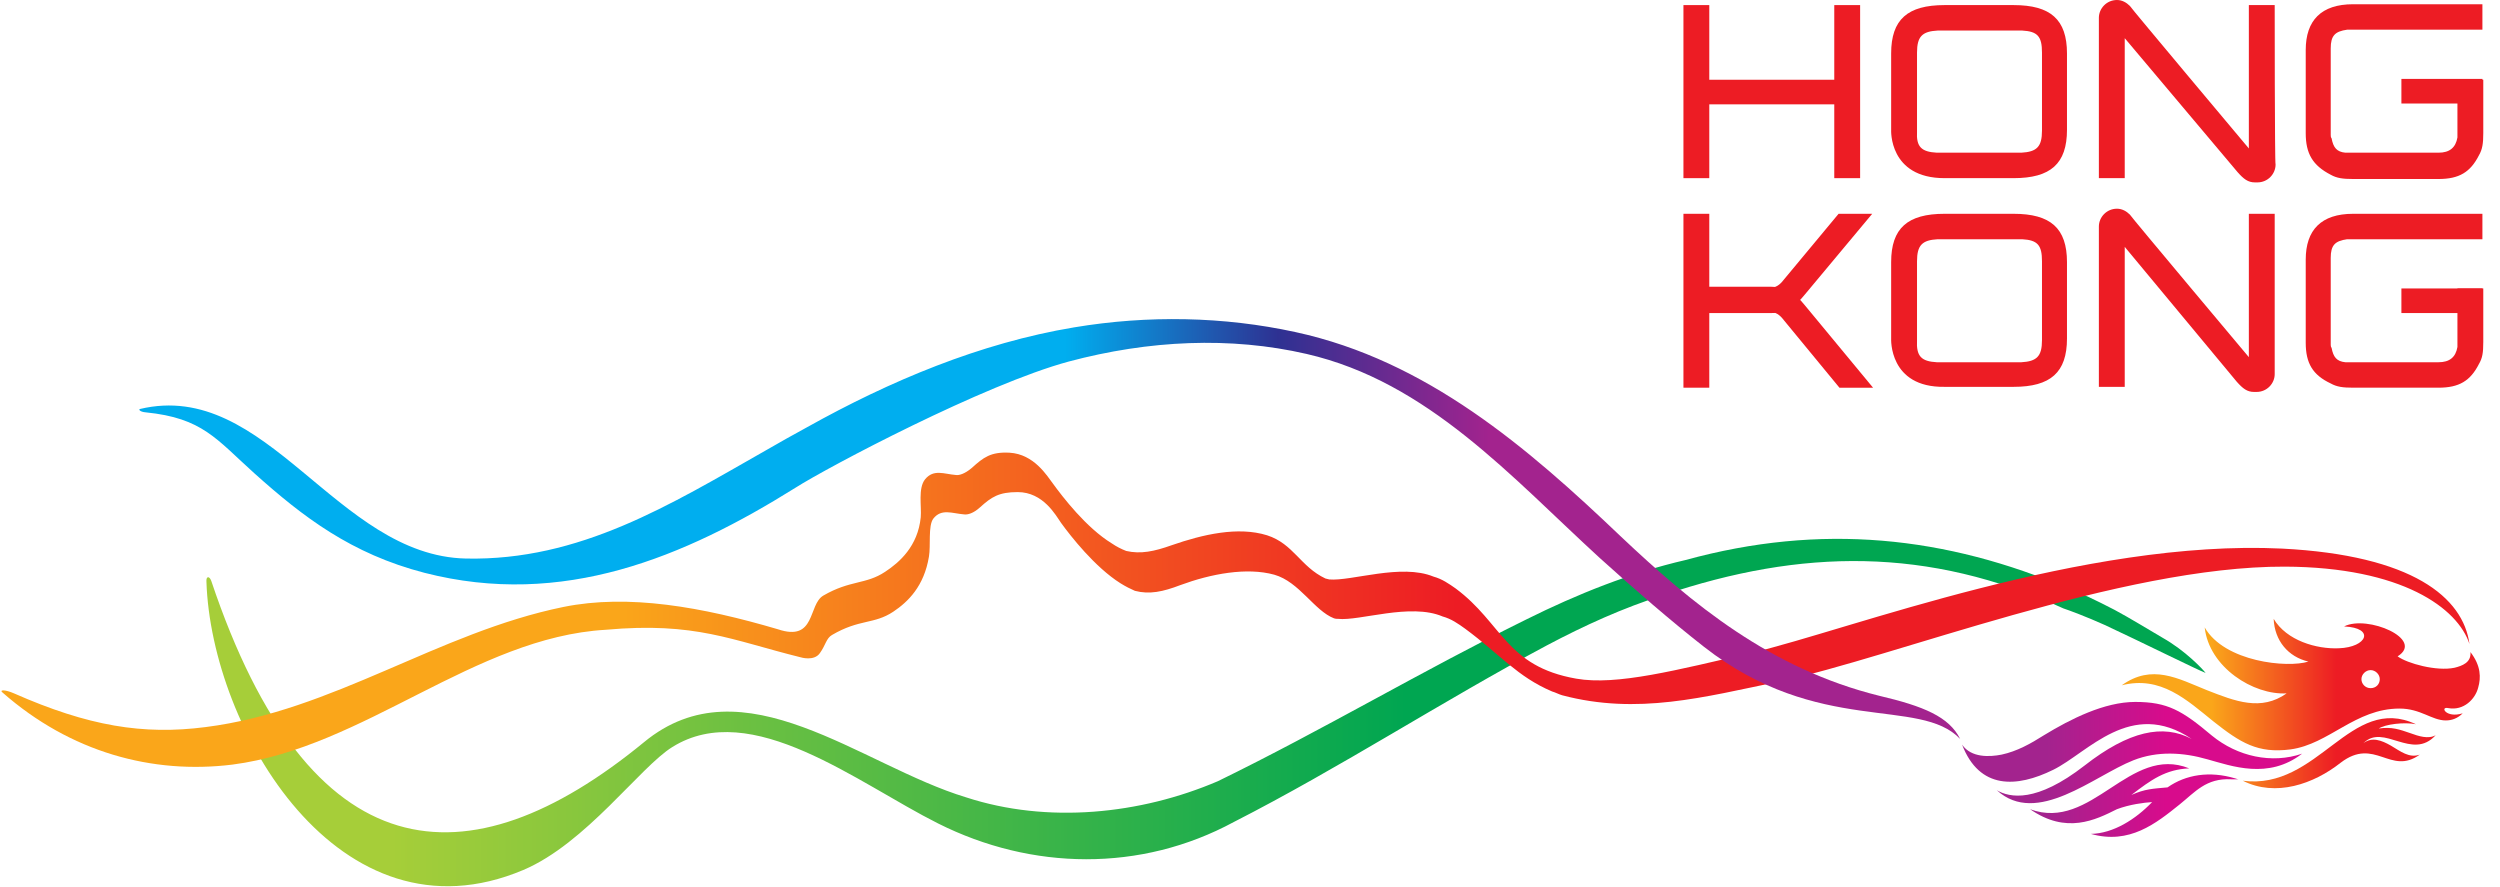 <svg width="141" height="50" viewBox="0 0 141 50" fill="none" xmlns="http://www.w3.org/2000/svg">
<path d="M106.661 7.321V3.014C106.661 1.101 107.585 0.287 109.675 0.287H113.564C115.654 0.287 116.578 1.101 116.578 3.014V7.321C116.578 9.234 115.654 10.048 113.564 10.048H109.675C106.515 10.048 106.661 7.321 106.661 7.321ZM109.238 8.612C109.286 8.612 109.383 8.612 109.432 8.612H113.807C113.856 8.612 113.953 8.612 114.001 8.612C114.876 8.565 115.168 8.278 115.168 7.368V2.967C115.168 2.057 114.925 1.77 114.05 1.723C114.001 1.723 113.904 1.723 113.856 1.723H109.481C109.432 1.723 109.335 1.723 109.286 1.723C108.411 1.77 108.12 2.057 108.12 2.967V7.416C108.071 8.278 108.363 8.565 109.238 8.612Z" fill="#ED1C24"/>
<path d="M94.946 10.048V0.287H96.404V4.498H103.453V0.287H104.911V10.048H103.453V5.885H96.404V10.048H94.946Z" fill="#ED1C24"/>
<path d="M128.293 0.287H126.835V8.373C126.835 8.373 120.126 0.383 120.126 0.335C119.932 0.144 119.689 0 119.397 0C118.814 0 118.376 0.478 118.376 1.005V10.048H119.835V2.153L126.203 9.713C126.543 10.096 126.786 10.287 127.175 10.287C127.224 10.287 127.272 10.287 127.321 10.287C127.904 10.287 128.342 9.809 128.342 9.282C128.293 9.234 128.293 0.287 128.293 0.287Z" fill="#ED1C24"/>
<path d="M130.043 7.512V2.823C130.043 1.148 130.918 0.239 132.717 0.239H140.008V1.675H132.571C132.522 1.675 132.425 1.675 132.376 1.675C131.696 1.77 131.453 2.01 131.453 2.727V7.608C131.453 7.656 131.453 7.751 131.501 7.799C131.599 8.325 131.793 8.565 132.279 8.612H132.668H137.529C138.161 8.612 138.501 8.325 138.599 7.751C138.599 7.703 138.599 7.656 138.599 7.608V4.498H140.057V7.512C140.057 8.086 140.008 8.421 139.814 8.756C139.328 9.713 138.696 10.096 137.529 10.096H132.717C132.133 10.096 131.793 10.048 131.453 9.856C130.432 9.33 130.043 8.66 130.043 7.512Z" fill="#ED1C24"/>
<path d="M140.008 4.45H135.439V5.838H140.008V4.45Z" fill="#ED1C24"/>
<path d="M130.043 19.33V14.641C130.043 12.967 130.918 12.058 132.717 12.058H140.008V13.493H132.571C132.522 13.493 132.425 13.493 132.376 13.493C131.696 13.589 131.453 13.828 131.453 14.546V19.426C131.453 19.474 131.453 19.57 131.501 19.617C131.599 20.144 131.793 20.383 132.279 20.431H132.668H137.529C138.161 20.431 138.501 20.144 138.599 19.57C138.599 19.522 138.599 19.474 138.599 19.426V16.268H140.057V19.282C140.057 19.904 140.008 20.192 139.814 20.526C139.328 21.483 138.696 21.866 137.529 21.866H132.717C132.133 21.866 131.793 21.818 131.453 21.627C130.432 21.148 130.043 20.479 130.043 19.33Z" fill="#ED1C24"/>
<path d="M140.008 16.269H135.439V17.656H140.008V16.269Z" fill="#ED1C24"/>
<path d="M106.661 19.091V14.785C106.661 12.871 107.585 12.058 109.675 12.058H113.564C115.654 12.058 116.578 12.871 116.578 14.785V19.091C116.578 21.005 115.654 21.818 113.564 21.818H109.675C106.515 21.866 106.661 19.091 106.661 19.091ZM109.238 20.431C109.286 20.431 109.383 20.431 109.432 20.431H113.807C113.856 20.431 113.953 20.431 114.001 20.431C114.876 20.383 115.168 20.096 115.168 19.187V14.737C115.168 13.828 114.925 13.541 114.05 13.493C114.001 13.493 113.904 13.493 113.856 13.493H109.481C109.432 13.493 109.335 13.493 109.286 13.493C108.411 13.541 108.12 13.828 108.12 14.737V19.187C108.071 20.096 108.363 20.383 109.238 20.431Z" fill="#ED1C24"/>
<path d="M128.293 12.058H126.835V20.144C126.835 20.144 120.126 12.153 120.126 12.105C119.932 11.914 119.689 11.771 119.397 11.771C118.814 11.771 118.376 12.249 118.376 12.775V21.818H119.835V13.924L126.154 21.531C126.495 21.914 126.738 22.105 127.126 22.105C127.175 22.105 127.224 22.105 127.272 22.105C127.856 22.105 128.293 21.627 128.293 21.101C128.293 21.005 128.293 12.058 128.293 12.058Z" fill="#ED1C24"/>
<path d="M96.404 12.058H94.946V21.866H96.404V12.058Z" fill="#ED1C24"/>
<path d="M101.8 17.226C101.217 16.508 100.731 16.173 99.904 16.173H95.626V17.608H99.904C100.245 17.608 100.488 17.895 100.633 18.087L103.745 21.867H105.64L101.8 17.226Z" fill="#ED1C24"/>
<path d="M101.8 16.603C101.217 17.321 100.731 17.656 99.904 17.656H95.626V16.22H99.904C100.245 16.22 100.488 15.933 100.633 15.742L103.696 12.058H105.592L101.8 16.603Z" fill="#ED1C24"/>
<g clip-path="url(#clip0_2963_16103)">
<path d="M124.752 41.489C123.066 40.07 122.25 39.589 120.427 39.589C118.686 39.589 116.782 40.552 115.286 41.463C114.524 41.945 113.762 42.373 112.892 42.56C112.212 42.694 111.178 42.748 110.661 41.998C111.64 44.542 113.735 44.435 115.802 43.417C117.761 42.453 120.182 39.374 123.61 41.677C122.005 40.82 120.073 41.222 117.571 43.176C114.85 45.292 113.354 44.997 112.62 44.569C114.878 46.63 118.087 43.765 120.318 42.882C121.678 42.346 123.12 42.427 124.507 42.828C125.867 43.203 127.935 43.98 129.839 42.507C128.125 43.096 126.194 42.668 124.752 41.489ZM122.25 44.408C121.406 44.488 120.998 44.488 120.209 44.836C121.325 43.98 122.141 43.391 123.474 43.337C120.1 41.971 117.979 46.925 114.497 45.64C116.537 47.059 118.169 46.255 119.393 45.64C120.1 45.372 120.917 45.265 121.379 45.238C120.454 46.202 119.203 47.005 117.924 47.032C120.1 47.648 121.597 46.443 122.93 45.372C123.8 44.676 124.426 43.873 125.84 43.953C125.976 43.953 126.167 43.953 126.248 43.953C126.194 43.953 126.085 43.899 126.058 43.899C124.616 43.471 123.283 43.685 122.25 44.408Z" fill="url(#paint0_linear_2963_16103)"/>
<path d="M135.959 41.356C135.334 41.141 134.899 40.981 134.164 41.088C134.518 40.847 135.606 40.713 136.259 40.847C132.559 39.106 130.764 44.595 126.493 44.033C128.343 44.97 130.492 44.221 132.015 43.016C133.946 41.543 134.817 43.765 136.476 42.56C135.878 42.775 135.388 42.373 134.844 42.052C134.327 41.757 133.783 41.543 133.294 41.918C134.436 40.767 136.041 42.935 137.374 41.463C136.966 41.704 136.395 41.516 135.959 41.356ZM139.333 36.777C139.387 37.366 138.87 37.553 138.435 37.661C137.428 37.875 135.769 37.42 135.225 37.018C136.776 36.054 133.511 34.662 132.206 35.331C133.974 35.411 133.511 36.509 131.906 36.563C130.655 36.616 128.968 36.135 128.234 34.903C128.288 36.135 129.05 37.045 130.193 37.313C129.023 37.687 125.459 37.339 124.344 35.385C124.589 37.634 127.091 39.214 128.968 39.106C127.527 40.124 126.085 39.562 124.453 38.919C122.848 38.276 121.379 37.42 119.665 38.651C121.868 38.089 123.337 39.481 124.834 40.686C126.357 41.891 127.336 42.507 129.186 42.266C131.362 41.971 132.831 39.963 135.334 39.963C136.531 39.963 137.156 40.633 137.945 40.633C138.272 40.633 138.598 40.526 138.897 40.231C137.945 40.526 137.592 39.829 138.081 39.937C138.952 40.097 139.605 39.428 139.768 38.785C139.931 38.223 139.931 37.553 139.333 36.777ZM133.702 38.812C133.402 38.812 133.185 38.571 133.185 38.303C133.185 38.035 133.43 37.794 133.702 37.794C133.974 37.794 134.219 38.035 134.219 38.303C134.219 38.598 134.001 38.812 133.702 38.812Z" fill="url(#paint1_linear_2963_16103)"/>
<path d="M11.643 32.814C11.915 41.088 19.123 53.458 29.515 49.067C33.051 47.567 36.098 43.257 37.921 42.132C42.382 39.347 48.367 44.167 52.909 46.443C58.187 49.094 64.335 49.201 69.585 46.362C75.569 43.31 81.364 39.535 87.239 36.402C89.361 35.278 91.537 34.287 93.822 33.564C101.602 30.94 108.757 30.833 116.373 34.314C116.7 34.421 117.706 34.796 118.713 35.251C120.726 36.188 123.909 37.768 124.398 37.955C124.235 37.741 123.256 36.697 121.977 35.974C121.107 35.465 120.155 34.876 119.257 34.394C118.223 33.859 117.326 33.43 116.782 33.243C109.736 30.217 102.69 29.494 95.074 31.583C91.945 32.306 88.953 33.511 86.097 34.93C80.221 37.821 74.617 41.168 68.687 44.06C64.307 45.934 59.084 46.47 54.487 44.97C48.557 43.176 41.919 37.232 36.316 41.864C26.332 50.057 17.437 49.227 11.915 32.761C11.806 32.466 11.616 32.493 11.643 32.814Z" fill="url(#paint2_linear_2963_16103)"/>
<path d="M128.696 30.94C117.543 30.405 104.295 35.519 98.855 36.804C94.557 37.794 91.184 38.678 88.899 38.276C84.927 37.58 84.737 35.144 82.098 33.189C81.717 32.922 81.336 32.654 80.847 32.52C79.024 31.77 76.222 32.788 74.971 32.681C74.889 32.654 74.835 32.654 74.753 32.627C73.339 31.958 72.958 30.672 71.462 30.19C69.829 29.682 67.844 30.137 66.076 30.753C65.096 31.101 64.335 31.261 63.518 31.074C63.246 30.967 62.974 30.833 62.702 30.646C61.261 29.762 59.928 28.022 59.384 27.272C59.057 26.843 58.323 25.612 56.935 25.532C55.874 25.478 55.466 25.799 54.813 26.388C54.406 26.736 54.079 26.817 53.916 26.79C53.236 26.736 52.664 26.442 52.175 27.031C51.767 27.54 51.984 28.557 51.93 29.173C51.767 30.806 50.733 31.717 49.917 32.252C48.829 32.975 47.958 32.707 46.435 33.591C45.565 34.1 46.027 36.215 43.878 35.492C39.607 34.233 35.445 33.484 31.773 34.233C24.7 35.679 18.797 40.097 11.588 41.008C8.079 41.463 4.978 40.954 0.789 39.106C0.299 38.892 -0.055 38.892 0.136 39.053C3.972 42.427 8.596 43.685 13.112 43.123C20.538 42.159 26.767 35.947 34.167 35.519C39.226 35.063 41.267 36.108 45.157 37.072C45.157 37.072 45.918 37.313 46.245 36.831C46.571 36.376 46.598 36.001 46.925 35.813C48.475 34.903 49.291 35.224 50.379 34.501C51.223 33.939 52.12 33.055 52.392 31.395C52.501 30.779 52.338 29.655 52.637 29.253C53.1 28.664 53.698 28.959 54.378 29.012C54.569 29.039 54.895 28.959 55.276 28.611C55.929 28.022 56.337 27.754 57.398 27.754C58.84 27.754 59.547 29.066 59.846 29.494C60.39 30.244 61.75 31.984 63.192 32.895C63.491 33.082 63.763 33.216 64.008 33.323C64.824 33.537 65.586 33.377 66.565 33.002C68.306 32.359 70.319 31.984 71.87 32.413C73.284 32.814 74.127 34.448 75.243 34.876C75.324 34.903 75.379 34.903 75.46 34.903C76.684 35.037 79.541 33.992 81.363 34.769C81.853 34.903 82.234 35.171 82.642 35.465C84.6 36.911 85.58 38.169 87.538 38.999C87.729 39.053 87.919 39.16 88.11 39.214C92.353 40.338 96.08 39.321 100.351 38.437C106.744 37.098 119.611 31.931 128.859 31.958C135.497 31.984 138.625 34.314 139.278 36.322C138.924 33.698 136.068 31.315 128.696 30.94Z" fill="url(#paint3_linear_2963_16103)"/>
<path d="M105.982 39.24C99.834 37.714 95.427 34.046 91.429 30.271C86.151 25.237 80.466 20.337 73.067 18.73C69.013 17.847 64.743 17.767 60.581 18.463C55.276 19.346 50.189 21.488 45.538 24.085C44.749 24.514 43.987 24.942 43.198 25.398C37.785 28.477 32.698 31.636 26.278 31.502C18.96 31.342 15.07 21.354 7.889 23.068C7.807 23.095 7.889 23.229 8.215 23.256C11.425 23.577 12.187 24.755 14.363 26.709C17.083 29.146 19.804 31.235 23.938 32.306C31.746 34.314 38.601 31.422 44.857 27.513C46.707 26.335 55.521 21.676 60.281 20.39C64.797 19.186 69.394 18.971 73.692 19.962C80.547 21.542 85.254 26.924 90.232 31.475C92.217 33.269 94.258 35.036 96.107 36.482C102.582 41.543 108.267 39.267 110.552 41.677C109.926 40.418 108.485 39.829 105.982 39.24Z" fill="url(#paint4_linear_2963_16103)"/>
</g>
<defs>
<linearGradient id="paint0_linear_2963_16103" x1="110.67" y1="43.377" x2="129.837" y2="43.377" gradientUnits="userSpaceOnUse">
<stop offset="0.25" stop-color="#A3238E"/>
<stop offset="0.6" stop-color="#D80B8C"/>
</linearGradient>
<linearGradient id="paint1_linear_2963_16103" x1="119.669" y1="39.658" x2="139.864" y2="39.658" gradientUnits="userSpaceOnUse">
<stop offset="0.25" stop-color="#FAA61A"/>
<stop offset="0.6" stop-color="#ED1C24"/>
</linearGradient>
<linearGradient id="paint2_linear_2963_16103" x1="11.63" y1="40.182" x2="124.413" y2="40.182" gradientUnits="userSpaceOnUse">
<stop offset="0.041" stop-color="#A6CE39"/>
<stop offset="0.093" stop-color="#A6CE39"/>
<stop offset="0.6" stop-color="#00A651"/>
</linearGradient>
<linearGradient id="paint3_linear_2963_16103" x1="0.013" y1="34.439" x2="139.255" y2="34.439" gradientUnits="userSpaceOnUse">
<stop offset="0.25" stop-color="#FAA61A"/>
<stop offset="0.59" stop-color="#ED1C24"/>
</linearGradient>
<linearGradient id="paint4_linear_2963_16103" x1="84.102" y1="29.841" x2="36.069" y2="29.841" gradientUnits="userSpaceOnUse">
<stop stop-color="#A3238E"/>
<stop offset="0.25" stop-color="#2E3192"/>
<stop offset="0.5" stop-color="#00AEEF"/>
</linearGradient>
<clipPath id="clip0_2963_16103">
<rect width="139.849" height="31.97" fill="white" transform="matrix(1 0 0 -1 0 49.977)"/>
</clipPath>
</defs>
</svg>
